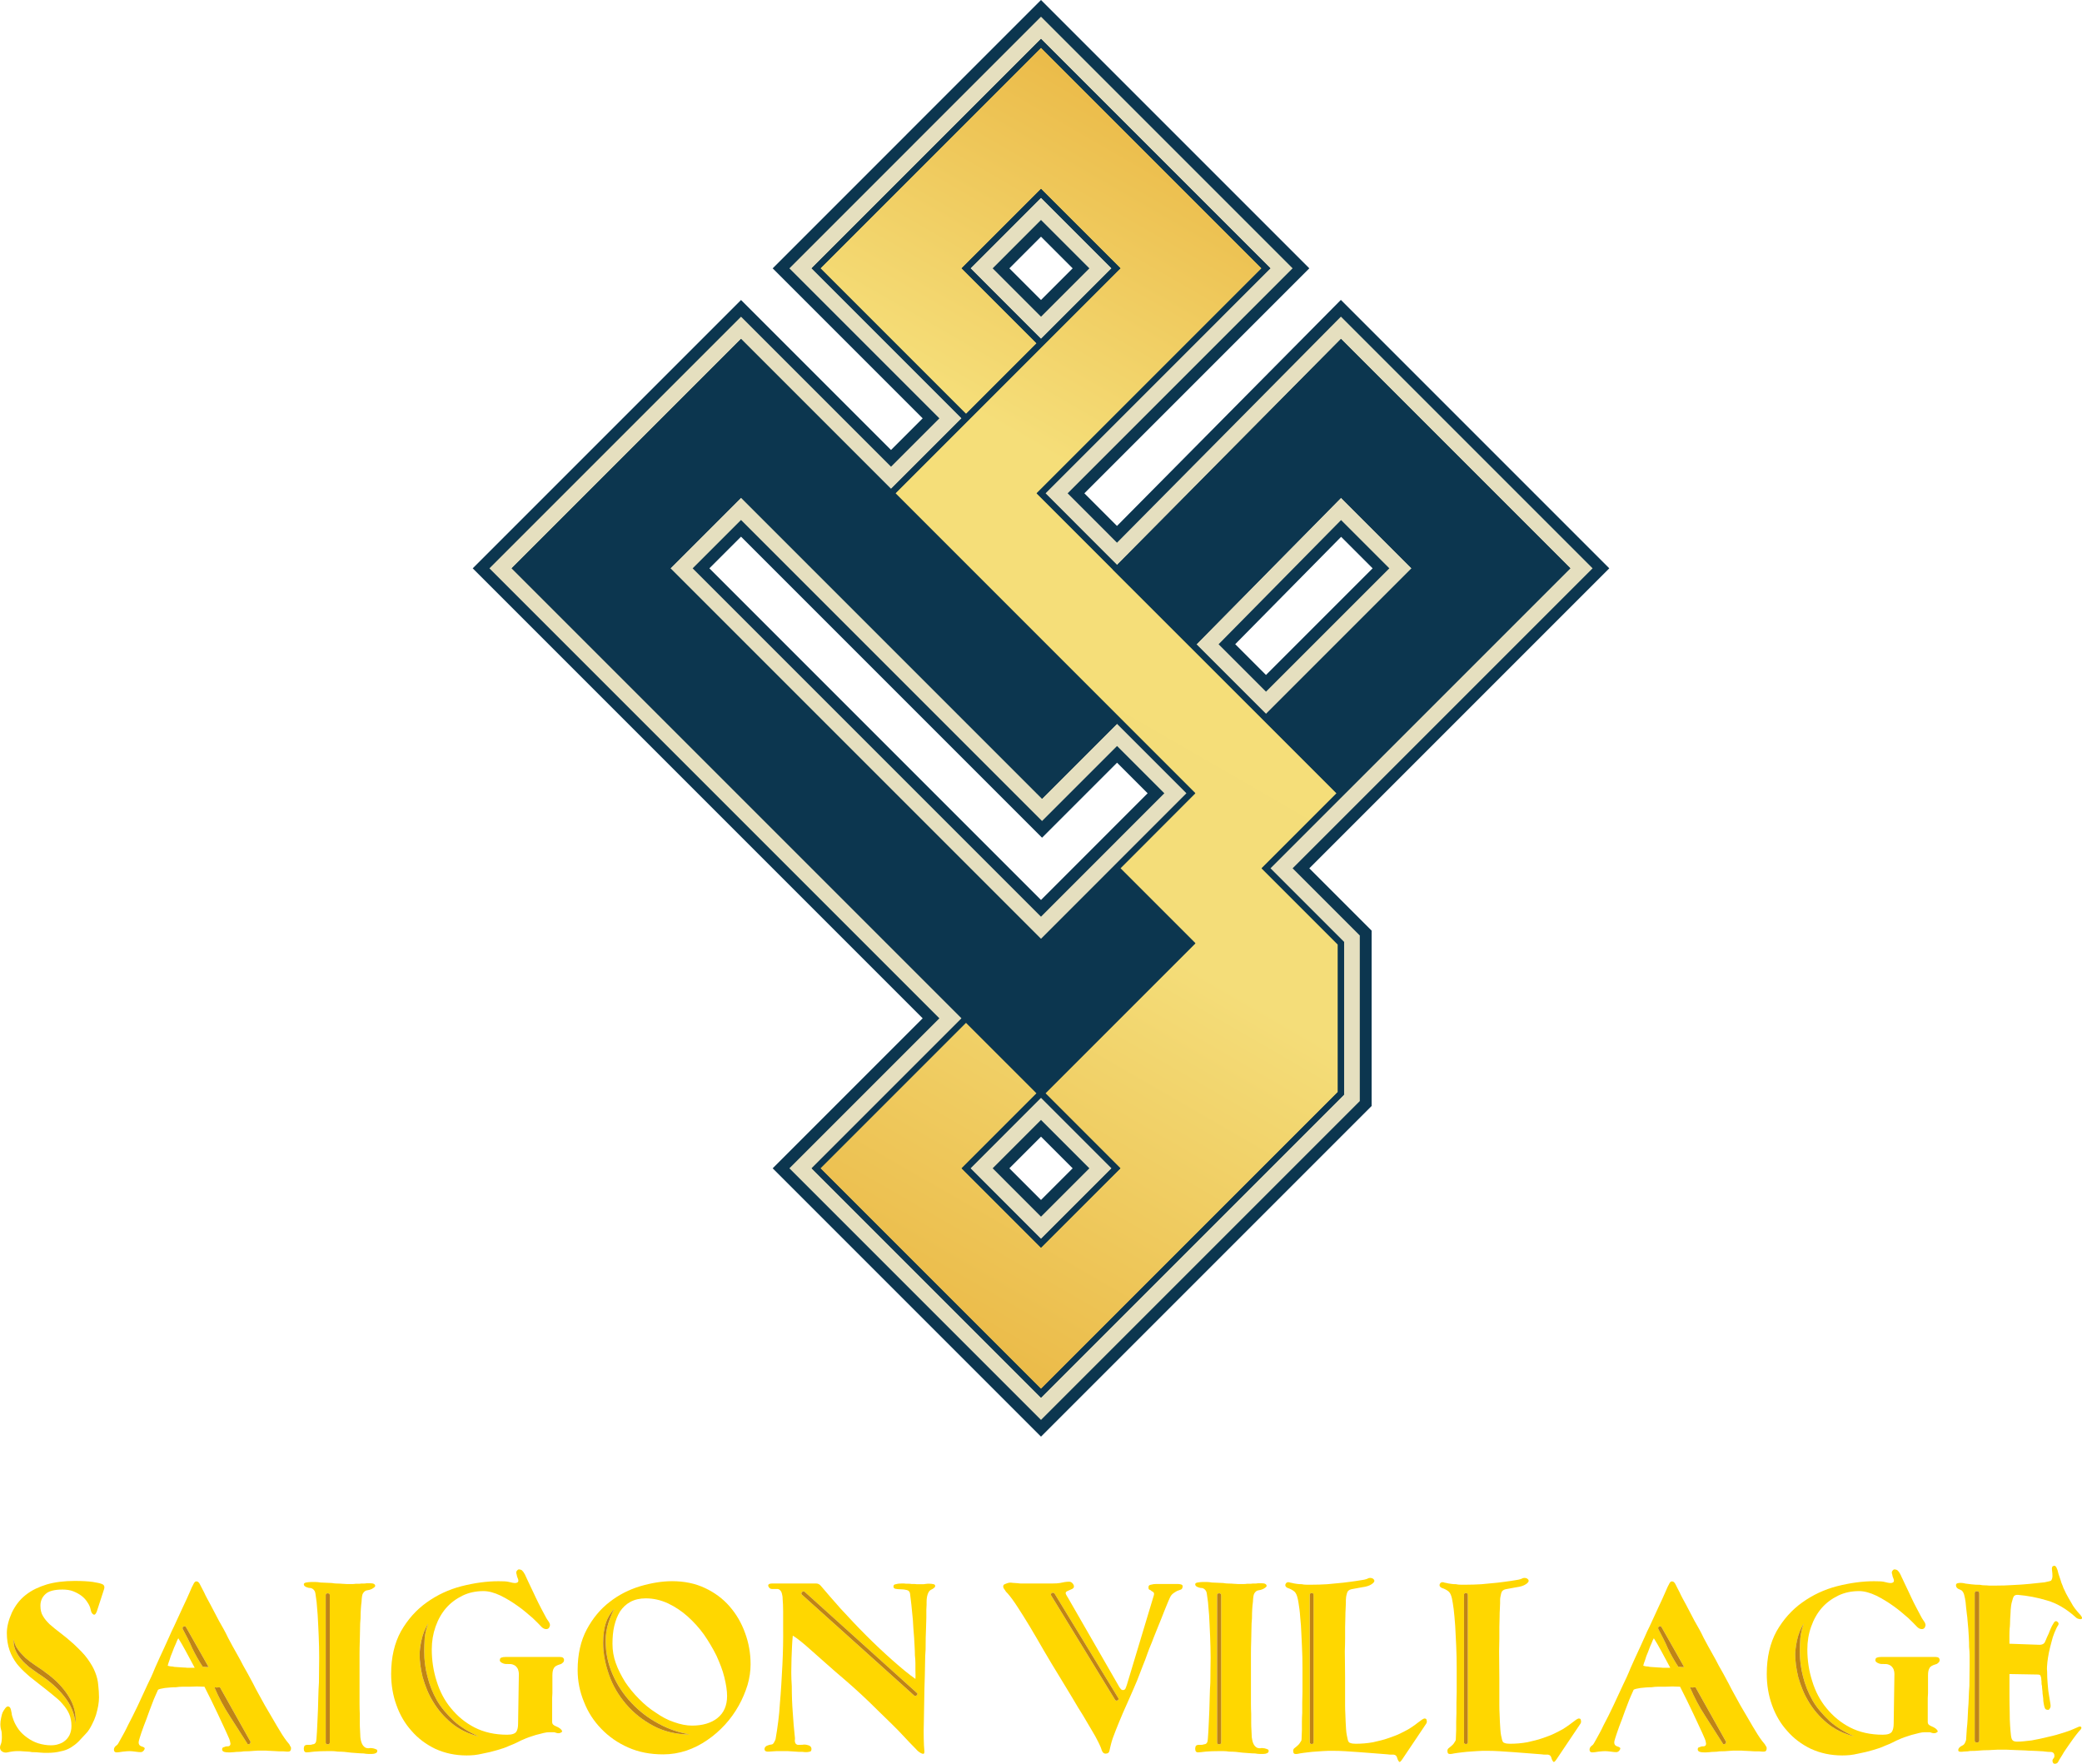 <?xml version="1.0" encoding="UTF-8"?>
<svg id="Layer_1" data-name="Layer 1" xmlns="http://www.w3.org/2000/svg" xmlns:xlink="http://www.w3.org/1999/xlink" viewBox="0 0 916.32 776.18">
  <defs>
    <style>
      .cls-1 {
        fill: url(#linear-gradient);
      }

      .cls-1, .cls-2, .cls-3, .cls-4, .cls-5 {
        stroke-width: 0px;
      }

      .cls-2 {
        fill: gold;
      }

      .cls-3 {
        fill: #bf8416;
      }

      .cls-4 {
        fill: #e5dfbf;
      }

      .cls-5 {
        fill: #0c364f;
      }
    </style>
    <linearGradient id="linear-gradient" x1="335.68" y1="540.54" x2="591.27" y2="97.84" gradientTransform="translate(0 0)" gradientUnits="userSpaceOnUse">
      <stop offset="0" stop-color="#ebbb49"/>
      <stop offset=".38" stop-color="#f4dd79"/>
      <stop offset=".7" stop-color="#f5de79"/>
      <stop offset="1" stop-color="#ebbb49"/>
    </linearGradient>
  </defs>
  <g>
    <path class="cls-5" d="m340.07,514.15l66.01-66.01-198.03-198.03,118.09-118.09,66.01,66.01,13.93-13.93-66.01-66.01L458.16,0l118.09,118.08-99,99.02,14.35,14.36,98.54-99.48,118.13,118.13-132.02,132.02,27.42,27.42v77.18l-145.51,145.51-118.09-118.09Zm118.09,13.93l13.93-13.93-13.93-13.93-13.92,13.93,13.92,13.93Zm0-132.02l46.93-46.95-13.46-13.46-33.01,33.01-132.48-132.48-13.93,13.93,145.95,145.95Zm99.02-99.02l46.93-46.93-13.86-13.86-46.61,47.25,13.53,13.53Zm-99.02-165.02l13.93-13.93-13.93-13.93-13.92,13.93,13.92,13.93Z"/>
    <path class="cls-5" d="m347.43,514.15l66.01-66.01-198.03-198.03,110.73-110.73,66.01,66.01,21.29-21.29-66.01-66.01L458.16,7.35l110.73,110.73-99,99.02,21.72,21.73,98.55-99.48,110.76,110.76-132.02,132.02,29.57,29.57v72.87l-140.31,140.31-110.73-110.73Zm110.73,21.29l21.29-21.29-21.29-21.29-21.27,21.29,21.27,21.29Zm0-132.02l54.28-54.31-20.81-20.81-33.01,33.01-132.48-132.48-21.29,21.29,153.31,153.31Zm99.02-99.02l54.29-54.29-21.24-21.24-53.91,54.66,20.86,20.86Zm-99.02-165.02l21.29-21.29-21.29-21.29-21.27,21.29,21.27,21.28Z"/>
    <path class="cls-4" d="m347.43,514.15l66.01-66.01-198.03-198.03,110.73-110.73,66.01,66.01,21.29-21.29-66.01-66.01L458.16,7.35l110.73,110.73-99,99.02,21.72,21.73,98.55-99.48,110.76,110.76-132.02,132.02,29.57,29.57v72.87l-140.31,140.31-110.73-110.73Zm110.73,21.29l21.29-21.29-21.29-21.29-21.27,21.29,21.27,21.29Zm0-132.02l54.28-54.31-20.81-20.81-33.01,33.01-132.48-132.48-21.29,21.29,153.31,153.31Zm99.02-99.02l54.29-54.29-21.24-21.24-53.91,54.66,20.86,20.86Zm-99.02-165.02l21.29-21.29-21.29-21.29-21.27,21.29,21.27,21.28Z"/>
    <path class="cls-5" d="m592.06,349.15l99.05-99.05-100.93-100.93-98.55,99.49-31.54-31.56,99-99.02-100.93-100.93-100.93,100.93,66.01,66.01-31.09,31.09-66.01-66.01-100.93,100.93,198.03,198.03-66.01,66.01,100.93,100.93,133.37-133.37v-67.13s-32.45-32.45-32.45-32.45l31.09-31.09,1.88-1.88Zm-156.06-239.98l22.16-22.18,31.09,31.09-31.09,31.09-31.07-31.09,8.91-8.91Zm22.16,436.07l-31.07-31.09,31.07-31.09,31.09,31.09-31.09,31.09Zm0-132.02l-163.11-163.11,31.09-31.09,132.48,132.48,33.01-33.01,30.61,30.61-64.08,64.12Zm99.02-99.02l-30.63-30.63,63.65-64.53,31.07,31.07-64.09,64.09Z"/>
    <g>
      <polygon class="cls-5" points="491.16 384.04 458.16 417.04 428.64 387.53 428.64 387.53 291.22 250.11 326.14 215.19 458.63 347.68 489.72 316.59 326.14 153 229.04 250.11 394.08 415.15 394.08 415.15 458.16 479.23 522.25 415.13 491.16 384.04"/>
      <polygon class="cls-5" points="687.28 250.11 590.23 347.17 559.08 316.13 625.09 250.11 590.18 215.19 524.58 281.7 493.49 250.61 590.19 153 687.28 250.11"/>
    </g>
    <polygon class="cls-1" points="588.82 415.69 588.82 480.58 458.16 611.25 361.05 514.15 425.15 450.05 456.24 481.14 423.24 514.15 458.16 549.06 493.09 514.15 460.09 481.14 526.1 415.13 493.09 382.13 526.06 349.1 394.08 217.1 493.09 118.08 458.16 83.17 423.24 118.08 456.24 151.09 425.15 182.18 361.05 118.08 458.16 20.98 555.26 118.08 456.24 217.1 588.26 349.12 555.26 382.13 588.82 415.69"/>
    <path class="cls-5" d="m592.06,349.15l99.05-99.05-100.93-100.93-98.55,99.49-31.54-31.56,99-99.02-100.93-100.93-100.93,100.93,66.01,66.01-31.09,31.09-66.01-66.01-100.93,100.93,198.03,198.03-66.01,66.01,100.93,100.93,133.37-133.37v-67.13s-32.45-32.45-32.45-32.45l31.09-31.09,1.88-1.88Zm-1.86-196.15l97.08,97.1-97.05,97.07-31.13-31.05,66-66.01-34.92-34.92-65.54,66.46-31.09-31.09,96.65-97.55Zm-33.02,161.19l-30.63-30.63,63.65-64.53,31.07,31.07-64.09,64.09Zm-163.84,100.22h0s-164.31-164.31-164.31-164.31l97.1-97.1,163.57,163.57-31.08,31.1-63.79-63.79-68.7-68.7-34.92,34.92,132.02,132.02h0s34.92,34.92,34.92,34.92l33-33,31.09,31.09-64.1,64.1-64.82-64.82Zm128.9-65.31l-64.08,64.12-163.11-163.11,31.09-31.09,132.48,132.48,33.01-33.01,30.61,30.61Zm-32.99,165.04l-31.09,31.09-31.07-31.09,31.07-31.09,31.09,31.09Zm66.01-132.02l33.56,33.56v64.89s-130.67,130.67-130.67,130.67l-97.1-97.1,64.1-64.1,31.09,31.09-33.01,33,34.92,34.92,34.94-34.92-33-33.01,66.01-66.01-33.01-33.01,32.97-33.02-131.98-132,99.02-99.02-8.91-8.91-26.02-26-34.92,34.92,33.01,33.01-31.09,31.09-64.1-64.1,97.1-97.1,97.1,97.1-99.02,99.02,33.47,33.47-.04.05,65.56,65.5h0s33.01,33.01,33.01,33.01l-32.99,32.99Zm-97.1-232.95l-31.07-31.09,8.91-8.91,22.16-22.18,31.09,31.09-31.09,31.09Z"/>
  </g>
  <g>
    <g>
      <path class="cls-2" d="m27.47,699.53c1.85,0,3.44.25,4.77.77,1.48.59,2.74,1.3,3.78,2.11,1.04.81,1.89,1.78,2.56,2.88.67.97,1.12,2.02,1.33,3.11.14.67.29,1.12.45,1.33.29.45.54.7.77.77.22.16.49.13.77-.11.14-.07.38-.43.67-1.1l3.22-9.9c.38-1.17.04-1.96-1.01-2.32-.74-.31-2.07-.59-4-.9-1.03-.14-2.2-.25-3.49-.32-1.3-.07-2.75-.11-4.39-.11-4.66,0-8.77.52-12.33,1.55-1.69.52-3.33,1.15-4.88,1.89-1.57.76-3.04,1.67-4.45,2.79-2.45,1.93-4.45,4.48-6,7.67-1.49,3.35-2.23,6.36-2.23,9.02,0,2.81.41,5.38,1.22,7.67.74,2.09,1.82,4.05,3.22,5.91,1.26,1.55,2.77,3.11,4.56,4.66.81.76,1.67,1.46,2.56,2.12.88.67,1.78,1.37,2.66,2.11,1.04.83,2.05,1.62,3.06,2.39.99.79,1.94,1.55,2.83,2.29.81.67,1.62,1.33,2.39,2,.77.67,1.46,1.37,2.05,2.12,1.26,1.4,2.21,2.84,2.88,4.34.67,1.55,1.01,3.33,1.01,5.33,0,1.49-.31,2.83-.88,4.02-.59,1.12-1.3,1.96-2.12,2.56-.67.59-1.62,1.08-2.88,1.44-.88.31-1.96.45-3.22.45-1.78,0-3.64-.29-5.56-.88-1.62-.52-3.22-1.33-4.77-2.45-1.48-1.04-2.7-2.18-3.67-3.44-1.03-1.4-1.8-2.79-2.32-4.12-.59-1.55-.9-2.63-.9-3.22-.14-.74-.25-1.26-.32-1.55-.22-.95-.67-1.44-1.33-1.44-.38,0-.77.29-1.22.88-.22.31-.43.59-.61.88-.18.31-.36.59-.5.9-.22.45-.43,1.26-.67,2.45-.22,1.03-.32,1.93-.32,2.66,0,1.03.14,2,.43,2.88.31,1.04.41,4.63-.22,6-1.32,2.88,1.33,4.02,2.9,3.57,1.69-.38,3.13-.56,4.32-.56h1.22c.45,0,.97.04,1.55.11.59.07,1.19.11,1.78.11s1.22.07,1.89.23c.59,0,1.22.02,1.89.05s1.3.09,1.89.16c.59.07,1.15.11,1.66.11h1.35c2.21,0,4.18-.22,5.89-.67,1.62-.29,3.1-.85,4.43-1.66.59-.38,1.19-.79,1.78-1.22.59-.45,1.15-.94,1.67-1.46.5-.5,1.01-1.04,1.49-1.6.49-.56,1.03-1.13,1.62-1.73.58-.59,1.1-1.22,1.55-1.94.45-.7.85-1.42,1.22-2.16.74-1.4,1.33-2.81,1.78-4.21.43-1.49.77-2.86.99-4.12.22-1.33.34-2.56.34-3.65,0-1.71-.13-3.53-.34-5.46-.14-1.85-.59-3.69-1.33-5.55-.38-.97-.83-1.93-1.39-2.9-.56-.95-1.21-1.96-1.94-2.99-.74-1.04-1.64-2.11-2.66-3.17-1.04-1.08-2.2-2.21-3.46-3.4-2.14-1.91-4.11-3.55-5.89-4.88-.88-.67-1.71-1.31-2.48-1.94-.79-.63-1.51-1.24-2.18-1.84-1.26-1.19-2.25-2.39-2.99-3.65-.76-1.19-1.12-2.72-1.12-4.56,0-2.09.74-3.78,2.21-5.11,1.4-1.33,3.89-2,7.45-2Zm-7.8,36.21c2.39,1.69,4.45,3.44,6.16,5.2,1.71,1.78,3.17,3.62,4.36,5.55,2.39,3.76,3.4,7.78,3.02,12.08-.34-4.39-2.07-8.48-5.17-12.26-2.94-3.66-6.75-6.97-11.43-9.94-1.12-.79-2.34-1.67-3.69-2.65-.59-.54-1.21-1.06-1.82-1.6-.59-.52-1.17-1.13-1.71-1.8-.54-.61-1.03-1.26-1.46-1.94-.43-.68-.83-1.4-1.15-2.16-.68-1.6-.92-3.22-.74-4.86.25,1.76.85,3.26,1.78,4.47.47.68.99,1.33,1.57,1.93.58.61,1.15,1.21,1.76,1.82,1.13.99,2.56,2.07,4.27,3.24.76.52,1.48,1.01,2.18,1.46.7.47,1.4.95,2.07,1.48Z"/>
      <path class="cls-2" d="m127.58,768.07c-.16-.29-.36-.59-.61-.88-.27-.31-.54-.63-.83-1.01-1.19-1.55-2.61-3.75-4.23-6.55-.81-1.4-1.67-2.86-2.56-4.39-.88-1.51-1.82-3.08-2.77-4.72-.9-1.62-1.78-3.24-2.66-4.83-.9-1.6-1.75-3.2-2.56-4.84-.83-1.55-1.6-2.99-2.34-4.34-.74-1.33-1.4-2.5-2-3.55-.36-.74-.79-1.55-1.28-2.45-.49-.88-1.01-1.84-1.6-2.88-.59-1.04-1.21-2.12-1.84-3.28-.63-1.15-1.28-2.36-1.94-3.62-.59-1.26-1.22-2.5-1.89-3.71-.67-1.22-1.37-2.47-2.11-3.73-1.33-2.52-2.56-4.86-3.67-7-.59-1.04-1.13-2.02-1.6-2.95-.49-.92-.92-1.78-1.28-2.59-.38-.76-.68-1.37-.95-1.84-.25-.49-.47-.88-.61-1.17-.52-1.19-1.06-1.78-1.66-1.78-.59-.14-1.12.34-1.57,1.44-.14.23-.34.61-.61,1.17-.25.56-.58,1.28-.94,2.18-.38.88-.81,1.87-1.33,2.99-.52,1.12-1.08,2.3-1.67,3.56-.59,1.26-1.21,2.59-1.84,4-.63,1.4-1.31,2.88-2.05,4.45-.74,1.48-1.44,2.99-2.11,4.56-.67,1.55-1.37,3.1-2.11,4.66-.74,1.55-1.44,3.06-2.11,4.56-.67,1.48-1.33,2.95-2,4.45-.59,1.48-1.17,2.83-1.73,4.05-.56,1.22-1.1,2.34-1.62,3.38l-4.32,9.33c-.74,1.57-1.48,3.04-2.18,4.45-.7,1.4-1.39,2.74-2.05,4-.59,1.26-1.17,2.39-1.71,3.4-.56.99-1.06,1.91-1.51,2.72-.88,1.69-1.44,2.59-1.66,2.66-.9.59-1.33,1.26-1.33,2,0,.81.4,1.22,1.22,1.22.5,0,1.44-.11,2.77-.34.67-.07,1.24-.13,1.71-.16.49-.04.88-.05,1.17-.05.31,0,.63.02,1.01.05.36.04.85.09,1.44.16.59.07,1.08.13,1.44.18.38.04.7.05,1.01.05.52,0,.95-.23,1.33-.67.29-.38.45-.7.45-1.01,0-.29-.49-.59-1.46-.88-1.03-.38-1.4-1.19-1.1-2.45.07-.29.2-.74.38-1.33.18-.59.43-1.33.72-2.23.31-.88.63-1.82,1.01-2.83.36-.99.77-2.05,1.22-3.17.36-1.1.77-2.23,1.22-3.38.43-1.15.88-2.3,1.33-3.49.43-1.19.88-2.29,1.33-3.28.43-1.01.85-1.91,1.22-2.74.43-.29,1.44-.54,2.99-.77.74-.07,1.49-.14,2.29-.22.77-.07,1.64-.11,2.61-.11.95-.14,1.93-.23,2.88-.23h3.11c2.14-.14,4.34-.14,6.55,0,1.04,2,2.03,4.02,3.01,6.01.95,2,1.93,4,2.88,6,.88,1.93,1.76,3.8,2.61,5.6.85,1.82,1.66,3.58,2.39,5.29.29.74.43,1.26.43,1.55.16.45.16.85,0,1.22-.22.36-.54.56-.99.56-.52,0-.88.04-1.12.11-.14.07-.31.14-.5.22-.18.07-.34.11-.49.11-.31.23-.45.52-.45.9,0,.52.29.88.88,1.1.31.09.59.14.9.18.29.04.63.05.99.05h.9c.43,0,.99-.04,1.66-.11.59-.09,1.22-.13,1.89-.13.74,0,1.51-.07,2.34-.22.81,0,1.57-.02,2.27-.05s1.42-.09,2.16-.16c.67-.07,1.22-.11,1.67-.11h3.67c.59.07,1.22.11,1.89.11s1.37.04,2.11.11c.67.07,1.3.11,1.89.11h1.89c.59.07,1.03.11,1.33.11h.67c.81,0,1.22-.47,1.22-1.44.07-.29-.13-.74-.56-1.33Zm-45.12-34.1c-.59-.07-1.17-.13-1.76-.13-.52,0-1.08-.04-1.67-.11-.59-.07-1.15-.11-1.66-.11-.45,0-.94-.07-1.46-.22-.43,0-.83-.04-1.15-.11-.34-.09-.67-.16-.95-.23.14-.67.41-1.48.77-2.45.31-1.1.74-2.32,1.33-3.65.23-.59.45-1.19.67-1.78.23-.59.49-1.19.79-1.78.43-1.17.81-2,1.1-2.43.45.74.95,1.57,1.51,2.48.54.94,1.12,1.94,1.71,3.06.59,1.12,1.22,2.29,1.89,3.51.67,1.21,1.37,2.52,2.11,3.94h-3.22Zm8.34-.34c-.29-.07-.81-.11-1.55-.11-1.71-2.59-3.26-5.33-4.66-8.23-.59-1.4-1.24-2.79-1.94-4.16-.7-1.37-1.44-2.75-2.18-4.18-.22-.5-.11-.88.34-1.1.43-.31.81-.2,1.12.32l9.88,17.45h-1.01Zm19.45,33.22c-.14.31-.25.49-.32.56-.59.38-1.01.27-1.22-.34l-7.67-11.99c-2.52-3.85-4.74-8.03-6.66-12.55.22.07.63.11,1.22.11.29-.07.7-.11,1.21-.11l13.34,23.77c.14.16.18.34.11.56Z"/>
      <path class="cls-2" d="m165.57,769.86c-.14-.07-.32-.14-.56-.23-.22-.07-.49-.14-.77-.22-.29-.07-.59-.11-.88-.11h-.67c-.38.14-.94.11-1.67-.11-1.26-.59-2.03-1.96-2.34-4.12-.07-.29-.11-.74-.11-1.33s-.04-1.37-.11-2.32c-.07-.97-.11-2.03-.11-3.22v-4c-.07-1.4-.11-2.9-.11-4.45v-21.89c0-1.93.04-3.82.11-5.67.07-1.84.11-3.58.11-5.22s.07-3.29.22-4.77c0-1.48.05-2.81.13-4,.07-1.19.18-2.3.32-3.33.07-1.85.27-3.04.56-3.56.52-.88,1.15-1.37,1.89-1.44.67-.07,1.33-.25,2-.56,1.04-.59,1.55-1.03,1.55-1.33,0-.81-.74-1.22-2.21-1.22h-1.55c-.38.07-.76.13-1.12.13h-1.22c-.38.07-.77.11-1.22.11h-1.33c-.45.07-.88.11-1.33.11h-2.56c-.52,0-1.15-.04-1.89-.11-.74-.07-1.51-.11-2.32-.11-.76,0-1.53-.09-2.34-.23-.81,0-1.66-.04-2.5-.11-.85-.07-1.67-.11-2.5-.11-.81-.14-1.55-.23-2.21-.23h-1.89c-.38,0-.74.02-1.12.07-.36.04-.74.09-1.1.16-.67.14-1.01.4-1.01.77,0,.59.45,1.03,1.33,1.33.14.07.4.14.72.22.34.07.68.11,1.06.11.74.22,1.3.67,1.66,1.33.23.29.45,1.44.67,3.44.16.95.27,2.02.34,3.2.07,1.19.18,2.47.32,3.87.07,1.4.16,2.86.23,4.38.07,1.51.14,3.13.22,4.83.07,1.69.13,3.35.16,4.93s.05,3.15.05,4.7-.02,3.24-.05,5.04c-.04,1.82-.05,3.75-.05,5.82-.14,2.07-.23,4.11-.27,6.1-.04,1.98-.09,3.94-.16,5.85-.09,1.93-.16,3.69-.23,5.28-.07,1.58-.14,3.08-.22,4.48-.07,1.4-.14,2.47-.22,3.2-.09.74-.16,1.19-.23,1.33-.29.67-.77.99-1.44.99-.38.16-.74.23-1.12.23h-1.1c-.76,0-1.22.2-1.46.59-.14.47-.22.83-.22,1.06,0,1.12.41,1.67,1.22,1.67.52,0,1.66-.11,3.44-.34.81-.07,1.73-.13,2.72-.16,1.01-.04,2.02-.05,3.06-.05h2c.74,0,1.6.07,2.56.22.97,0,1.91.04,2.83.11.94.09,1.91.2,2.95.34,1.04.07,2.02.14,2.95.22.92.07,1.78.13,2.61.13.81.14,1.51.22,2.11.22h1.55c.67,0,1.22-.11,1.67-.34.43-.22.67-.52.67-.88,0-.52-.16-.77-.45-.77Zm-20.44-3.01c0,.52-.31.77-.9.77s-.88-.25-.88-.77v-64.89c0-.5.29-.77.88-.77s.9.27.9.77v64.89Z"/>
      <path class="cls-2" d="m243.01,747.19c.07-.74.11-1.44.11-2.11v-7.78c0-1.49.23-2.56.67-3.22.31-.67,1.22-1.22,2.79-1.67.36-.07.77-.32,1.21-.77.31-.29.45-.67.45-1.12,0-.36-.14-.7-.45-.99-.36-.23-.85-.34-1.44-.34h-23.66c-1.78,0-2.66.38-2.66,1.12-.23.74.29,1.33,1.55,1.78.67.22,1.48.29,2.45.22.95-.07,1.89.18,2.77.77.59.52,1.01,1.08,1.22,1.67.22.67.34,1.3.34,1.89l-.34,21.88c0,1.57-.25,2.75-.77,3.57-.59.88-1.93,1.33-4,1.33-5.49,0-10.3-1.08-14.44-3.22-4.02-2.07-7.45-4.9-10.33-8.44-2.83-3.4-4.93-7.4-6.34-12.01-1.4-4.43-2.11-9.06-2.11-13.88,0-3.55.56-6.88,1.66-9.99,1.12-3.19,2.66-5.92,4.66-8.23,1.93-2.21,4.34-4.03,7.22-5.44,2.75-1.33,5.82-2,9.24-2,2.21,0,4.74.67,7.54,2,2.66,1.33,5.22,2.88,7.67,4.66,1.26.88,2.41,1.78,3.44,2.66,1.04.88,2.03,1.75,3.01,2.56,1.78,1.71,2.95,2.88,3.55,3.55.59.67,1.19,1.08,1.78,1.22.67.16,1.19.07,1.57-.22.29-.22.5-.63.67-1.22.07-.52-.13-1.12-.56-1.78-.16-.22-.36-.5-.61-.88-.27-.38-.54-.85-.83-1.44-.31-.59-.61-1.19-.95-1.78-.32-.59-.68-1.26-1.06-2-.36-.74-.74-1.46-1.1-2.16-.38-.7-.74-1.48-1.12-2.29-.38-.81-.72-1.57-1.06-2.27-.32-.72-.68-1.44-1.04-2.18-.38-.74-.68-1.4-.95-2-.25-.59-.54-1.19-.83-1.78-.29-.58-.52-1.06-.67-1.44-.14-.36-.29-.67-.45-.88-.29-.59-.7-1.12-1.22-1.57-.43-.22-.88-.32-1.33-.32-.36.14-.67.41-.88.77-.22.38-.22.86,0,1.44.07.59.25,1.22.56,1.89.22.52.25.97.11,1.33-.38.59-1.22.74-2.56.45-.29-.07-.61-.14-.94-.22-.34-.07-.68-.16-1.06-.23-.38-.07-.88-.13-1.55-.16-.67-.04-1.53-.05-2.56-.05-5.11,0-10.55.74-16.33,2.21-5.49,1.42-10.57,3.78-15.23,7.11-4.59,3.26-8.37,7.49-11.33,12.68-2.9,5.26-4.34,11.52-4.34,18.78,0,4.88.77,9.47,2.34,13.77,1.55,4.38,3.78,8.14,6.66,11.33,2.81,3.26,6.3,5.89,10.44,7.89,4.23,1.93,8.82,2.9,13.77,2.9,1.12,0,2.25-.05,3.38-.16,1.15-.13,2.32-.32,3.51-.61,1.19-.23,2.3-.47,3.38-.72,1.08-.27,2.12-.54,3.17-.85,1.03-.29,1.98-.59,2.83-.88.86-.29,1.69-.63,2.5-1.01.74-.29,1.37-.54,1.89-.77.52-.22.92-.4,1.22-.56,1.4-.74,2.84-1.4,4.34-2,.74-.29,1.46-.56,2.16-.77.7-.22,1.39-.45,2.05-.67.59-.14,1.19-.29,1.78-.45.59-.14,1.15-.29,1.66-.43.97-.23,1.78-.34,2.45-.34h2.23c.14.07.32.13.54.16.23.05.41.11.56.18.81.22,1.51.11,2.11-.34.52-.29.31-.85-.67-1.66-.5-.38-1.06-.67-1.66-.9-.59-.22-1.08-.52-1.44-.88-.23-.31-.34-.63-.34-1.01v-10.66Zm-44.44,11c-3.26-2.74-5.92-5.85-7.99-9.34-1.04-1.69-1.94-3.46-2.68-5.28-.74-1.8-1.37-3.64-1.89-5.49-.88-3.64-1.33-6.97-1.33-9.99,0-1.57.27-3.6.79-6.12.59-2.74,1.58-5.26,2.99-7.56-.81,2.16-1.33,4.34-1.55,6.57-.07,1.17-.13,2.23-.16,3.15-.05.94-.05,1.76-.05,2.5,0,3.93.47,7.67,1.44,11.24.88,3.62,2.29,7.15,4.21,10.55.97,1.62,2.07,3.19,3.33,4.66,1.26,1.48,2.63,2.93,4.12,4.34,2.88,2.59,6.52,4.84,10.88,6.77-4.74-1.19-8.77-3.19-12.1-6Z"/>
      <path class="cls-2" d="m327.91,718.63c-1.57-4.38-3.82-8.26-6.79-11.67-2.95-3.4-6.59-6.1-10.87-8.1-4.23-2-9.04-3.01-14.46-3.01-4.29,0-8.97.74-13.99,2.21-4.97,1.49-9.45,3.78-13.45,6.9-4.07,3.11-7.44,7.15-10.1,12.12-2.68,5.02-4.02,11-4.02,17.88,0,4.9.94,9.56,2.79,14.01,1.76,4.52,4.32,8.48,7.65,11.88,1.64,1.71,3.44,3.24,5.4,4.61,1.96,1.37,4.12,2.57,6.5,3.62,4.52,2,9.61,2.99,15.32,2.99,3.49,0,6.9-.56,10.23-1.66,3.26-1.12,6.34-2.66,9.22-4.68,2.83-1.91,5.4-4.18,7.78-6.77,2.3-2.52,4.3-5.29,6-8.34.83-1.48,1.55-2.95,2.18-4.45.63-1.48,1.21-3.02,1.71-4.66.9-3.11,1.33-6.14,1.33-9.11,0-4.81-.81-9.4-2.43-13.77Zm-40.33,40.89c-4.75-2.52-8.79-5.74-12.12-9.67-1.64-1.93-3.08-3.96-4.34-6.1-1.26-2.16-2.29-4.41-3.1-6.79-1.71-4.88-2.56-9.51-2.56-13.88,0-3.47.4-6.45,1.21-8.89.76-2.29,2.05-4.41,3.89-6.34-.88,1.33-1.76,3.35-2.66,6.01-.88,2.66-1.33,5.4-1.33,8.21,0,5.33,1.04,10.3,3.11,14.89,2,4.59,4.74,8.75,8.23,12.44,3.48,3.71,7.44,6.75,11.88,9.11,4.3,2.38,8.93,3.96,13.88,4.79-6,0-11.36-1.26-16.1-3.78Zm28.21-3.44c-2.81,2.21-6.55,3.33-11.22,3.33-2.45,0-5.11-.52-8.01-1.57-1.33-.43-2.66-1.01-4-1.71-1.33-.7-2.63-1.51-3.89-2.39-2.59-1.62-5.08-3.67-7.44-6.1-2.3-2.3-4.34-4.79-6.12-7.45-.81-1.33-1.57-2.68-2.27-4.05-.7-1.37-1.31-2.79-1.84-4.29-.95-2.66-1.44-5.47-1.44-8.44s.25-5.47.77-7.78c.31-1.26.65-2.39,1.06-3.44.4-1.04.9-2.03,1.49-3.01.59-.88,1.26-1.67,2-2.38.74-.7,1.6-1.31,2.56-1.84,1.93-1.04,4.18-1.55,6.79-1.55,3.33,0,6.59.74,9.78,2.21,3.1,1.48,5.96,3.37,8.55,5.67,2.74,2.45,5.15,5.11,7.22,7.99,1.03,1.48,2.02,3.01,2.93,4.56.94,1.55,1.8,3.15,2.61,4.77.74,1.64,1.4,3.22,2,4.79.59,1.55,1.08,3.1,1.46,4.66.81,3.26,1.22,6.03,1.22,8.34,0,4.21-1.42,7.44-4.23,9.67Z"/>
      <path class="cls-2" d="m410.89,697.19c-.59-.14-1.15-.22-1.66-.22h-1.01c-.29,0-.63.04-.99.11-.31.07-.63.11-1.01.11h-2.77c-.38-.07-.77-.11-1.22-.11h-1.12c-.36-.07-.77-.11-1.22-.11h-1.1c-.38-.07-.72-.11-1.01-.11h-.67c-1.12,0-2.03.09-2.77.31-.74.05-1.12.4-1.12,1.01,0,.56.29.9.88,1.03.76.14,1.46.2,2.12.2,1.1,0,2.07.13,2.88.34.9.22,1.37.81,1.44,1.78.07.5.16,1.13.23,1.89.07.74.18,1.62.32,2.66.23,2.14.45,4.41.67,6.77.07,1.26.14,2.54.23,3.84.07,1.3.18,2.65.32,4.05.07,1.4.14,2.74.22,4,.07,1.26.13,2.52.13,3.78.14,1.26.22,2.41.22,3.46v2.99c.07,1.85.07,3.15,0,3.89-1.48-1.03-3.06-2.23-4.72-3.6-1.67-1.39-3.48-2.92-5.4-4.63-3.76-3.33-7.62-6.95-11.54-10.88-2-2-3.94-4-5.83-6-1.89-2.02-3.73-3.98-5.51-5.91-1.69-1.93-3.28-3.71-4.72-5.38-1.44-1.66-2.72-3.15-3.84-4.48-.59-.76-1.33-1.12-2.21-1.12h-19.12c-1.26,0-1.89.29-1.89.88,0,.38.2.74.56,1.12.31.29.7.43,1.22.43h1.78c.67-.07,1.19.07,1.55.45.45.38.74.88.9,1.55.07.31.14.63.22,1.01.07.36.11.81.11,1.33.14,1.62.22,3.47.22,5.55v7c.07,5.19-.04,10.68-.32,16.44-.14,3.11-.32,6.1-.5,8.95-.18,2.86-.38,5.58-.61,8.17-.14,2.59-.38,5.19-.72,7.78-.32,2.59-.72,5.19-1.17,7.78-.07.29-.18.58-.32.83-.16.25-.31.54-.45.83-.29.52-.7.79-1.22.79-.36,0-.99.18-1.89.54-.67.38-.99.86-.99,1.46,0,.36.14.67.43.88.31.14.56.22.79.22h.88c.45,0,.95-.04,1.55-.11.59-.07,1.19-.11,1.78-.11h4.66c.59.07,1.15.11,1.67.11.59,0,1.19.04,1.78.11.58.07,1.1.11,1.55.11h1.55c.52.09.94.13,1.22.13h.67c.38,0,.86-.09,1.46-.23.43-.07.67-.47.67-1.15,0-.99-.72-1.6-2.12-1.84-.22-.07-.63-.11-1.22-.11-.29.07-.77.11-1.44.11h-1.33c-.45-.16-.7-.31-.77-.45-.31-.36-.45-.88-.45-1.55.07-.31.09-.67.05-1.12-.04-.43-.09-.95-.16-1.55-.14-1.26-.27-2.65-.4-4.16-.11-1.51-.23-3.24-.38-5.17-.14-1.91-.27-3.85-.34-5.82-.07-1.96-.11-3.98-.11-6.05-.14-2.07-.22-4.11-.22-6.1s.04-4.11.11-6.1c.07-1.91.14-3.71.22-5.37.07-1.67.2-3.2.34-4.61,1.78,1.03,4.56,3.26,8.34,6.66,1.93,1.69,4.09,3.62,6.5,5.76,2.39,2.14,5.13,4.52,8.16,7.09,4.9,4.21,9.63,8.62,14.22,13.2,2.3,2.23,4.43,4.3,6.39,6.23,1.96,1.91,3.73,3.73,5.28,5.42.95,1.04,1.8,1.93,2.5,2.66.7.74,1.31,1.37,1.84,1.89.5.52.94.97,1.28,1.33.32.38.61.63.83.77.74.59,1.4.94,2,1.01.45.07.63-.38.56-1.33-.14-1.48-.23-3.28-.27-5.38-.05-2.11-.04-4.57.05-7.38.07-2.81.13-5.91.16-9.31.04-3.4.13-7.15.27-11.22.07-1.93.11-3.8.11-5.65s.07-3.82.23-5.65c0-1.85.02-3.62.05-5.28s.09-3.24.16-4.72c.07-1.48.11-2.81.11-4v-3.44c.07-.95.11-1.73.11-2.32v-1.12c0-1.31.16-2.43.45-3.31.31-.97.74-1.64,1.33-2,.31-.14.58-.31.85-.45.25-.14.45-.29.59-.45.38-.22.56-.5.56-.88s-.22-.63-.67-.77Zm-7.44,48.88c-.38.38-.74.41-1.12.11l-49.33-44.33c-.43-.36-.43-.77,0-1.22.38-.36.74-.4,1.12-.11l49.33,44.45c.45.29.45.67,0,1.1Z"/>
      <path class="cls-2" d="m519.9,697.3c-.59-.14-1.12-.22-1.57-.22h-9.43c-.81,0-1.6.11-2.34.32-.74.09-1.1.45-1.1,1.12,0,.59.11.94.32,1.01.07.07.18.13.34.16.14.04.29.13.43.27.14.16.34.29.56.4s.41.23.56.4c.29.29.32.77.11,1.44l-11.78,39.11c-.14.38-.25.68-.32.94-.09.27-.2.54-.34.85-.22.43-.59.67-1.12.67-.43,0-.81-.23-1.1-.67-.31-.31-.63-.83-1.01-1.57l-22.11-38.44c-.14-.22-.29-.47-.45-.72-.14-.25-.29-.54-.43-.83-.23-.52-.07-.94.43-1.22.31-.14.61-.31.95-.45.32-.14.68-.29,1.04-.45.76-.29,1.12-.7,1.12-1.21s-.22-1.01-.67-1.46c-.38-.43-.85-.67-1.44-.67-1.19,0-2.52.2-4,.56-.74.14-1.93.23-3.56.23h-13.56c-.5,0-1.03-.05-1.55-.13-.59-.07-1.12-.11-1.55-.11-.38,0-.76-.04-1.12-.11-.52-.07-1.04-.04-1.55.11-.23.07-.45.14-.67.23-.23.07-.49.18-.79.32-.43.14-.67.49-.67,1.01,0,.43.23.92.67,1.44.31.59.74,1.15,1.33,1.66.59.67,1.24,1.49,1.94,2.45.7.97,1.48,2.07,2.29,3.33.81,1.26,1.66,2.59,2.56,4,.88,1.42,1.85,2.97,2.88,4.68.97,1.62,1.96,3.33,3.01,5.1,1.03,1.78,2.11,3.64,3.22,5.56,1.12,1.93,2.23,3.84,3.39,5.73,1.15,1.89,2.32,3.8,3.49,5.73,1.04,1.76,2.07,3.46,3.06,5.04,1.01,1.6,1.91,3.1,2.72,4.5,1.64,2.83,3.19,5.38,4.66,7.67.68,1.12,1.3,2.18,1.89,3.22.59,1.04,1.19,2.03,1.78,3.01.59.95,1.13,1.89,1.62,2.77.47.88.94,1.78,1.39,2.66.29.59.58,1.19.83,1.78.25.59.47,1.15.61,1.66.36,1.04.92,1.57,1.67,1.57,1.03,0,1.62-.45,1.76-1.33.07-.45.18-.95.34-1.51.14-.56.29-1.12.43-1.71.31-1.26.97-3.19,2.02-5.78.5-1.26,1.03-2.54,1.55-3.84.52-1.3,1.08-2.61,1.66-3.94.59-1.33,1.17-2.63,1.73-3.89s1.1-2.48,1.62-3.67c.5-1.19.95-2.2,1.33-3.04.36-.86.67-1.55.88-2.07.14-.29.31-.68.5-1.15.18-.49.41-1.1.72-1.84.29-.74.59-1.51.88-2.29.31-.77.63-1.64,1.01-2.61.36-.88.74-1.84,1.12-2.83.36-1.01.74-2.02,1.1-3.06.38-1.03.77-2.07,1.22-3.11.45-1.03.85-2.07,1.22-3.1.74-1.78,1.39-3.4,1.94-4.84.56-1.44,1.1-2.75,1.6-3.94.45-1.19.86-2.21,1.22-3.11.38-.88.67-1.62.9-2.21.74-1.85,1.3-3.15,1.66-3.89.38-.81.9-1.44,1.57-1.89.36-.22.68-.43.94-.61.25-.18.5-.31.72-.4.23-.07.45-.14.67-.22.23-.07.41-.14.56-.22.52-.14.81-.38.88-.67.16-.31.23-.59.23-.9,0-.36-.23-.63-.67-.77Zm-28,51.01c-.52.22-.9.14-1.12-.23l-28.11-45.88c-.31-.38-.23-.74.22-1.12.45-.22.85-.14,1.22.22l28,45.9c.29.38.22.74-.22,1.12Z"/>
      <path class="cls-2" d="m557.89,769.86c-.14-.07-.32-.14-.56-.23-.22-.07-.49-.14-.77-.22-.29-.07-.59-.11-.88-.11h-.67c-.38.14-.94.11-1.67-.11-1.26-.59-2.03-1.96-2.32-4.12-.09-.29-.13-.74-.13-1.33s-.04-1.37-.11-2.32c-.07-.97-.11-2.03-.11-3.22v-4c-.07-1.4-.11-2.9-.11-4.45v-21.89c0-1.93.04-3.82.11-5.67.07-1.84.11-3.58.11-5.22s.07-3.29.23-4.77c0-1.48.04-2.81.11-4,.07-1.19.18-2.3.32-3.33.07-1.85.27-3.04.56-3.56.52-.88,1.15-1.37,1.89-1.44.67-.07,1.33-.25,2-.56,1.04-.59,1.57-1.03,1.57-1.33,0-.81-.76-1.22-2.23-1.22h-1.55c-.38.07-.74.13-1.12.13h-1.22c-.38.07-.77.11-1.22.11h-1.33c-.45.07-.88.11-1.33.11h-2.56c-.52,0-1.15-.04-1.89-.11-.74-.07-1.51-.11-2.32-.11-.76,0-1.53-.09-2.34-.23-.81,0-1.66-.04-2.5-.11-.85-.07-1.67-.11-2.5-.11-.81-.14-1.55-.23-2.21-.23h-1.89c-.38,0-.74.02-1.12.07-.36.04-.74.09-1.1.16-.67.14-1.01.4-1.01.77,0,.59.45,1.03,1.33,1.33.14.07.4.14.72.22.34.07.68.11,1.06.11.74.22,1.3.67,1.66,1.33.23.29.45,1.44.67,3.44.16.95.27,2.02.34,3.2.07,1.19.18,2.47.34,3.87.07,1.4.14,2.86.22,4.38.07,1.51.14,3.13.22,4.83.07,1.69.13,3.35.16,4.93.04,1.58.07,3.15.07,4.7s-.04,3.24-.07,5.04c-.04,1.82-.05,3.75-.05,5.82-.14,2.07-.23,4.11-.27,6.1-.04,1.98-.09,3.94-.16,5.85-.07,1.93-.16,3.69-.23,5.28-.07,1.58-.14,3.08-.22,4.48-.07,1.4-.14,2.47-.22,3.2s-.16,1.19-.23,1.33c-.29.67-.77.99-1.44.99-.38.16-.74.23-1.12.23h-1.1c-.74,0-1.22.2-1.46.59-.14.47-.22.83-.22,1.06,0,1.12.41,1.67,1.22,1.67.52,0,1.67-.11,3.44-.34.83-.07,1.73-.13,2.72-.16,1.01-.04,2.03-.05,3.06-.05h2c.74,0,1.6.07,2.56.22.97,0,1.91.04,2.84.11.92.09,1.89.2,2.93.34,1.04.07,2.02.14,2.95.22.92.07,1.78.13,2.61.13.81.14,1.51.22,2.11.22h1.55c.67,0,1.22-.11,1.67-.34.45-.22.67-.52.67-.88,0-.52-.14-.77-.45-.77Zm-20.44-3.01c0,.52-.31.77-.9.77s-.88-.25-.88-.77v-64.89c0-.5.29-.77.88-.77s.9.27.9.77v64.89Z"/>
      <path class="cls-2" d="m627.78,756.62c-.16-.22-.38-.32-.67-.32-.23-.07-.63.07-1.22.45-.52.36-1.04.76-1.57,1.15-.52.41-1.03.81-1.55,1.17-.52.38-1.01.7-1.44,1.01-.45.29-.97.63-1.57.99-.36.23-.85.49-1.44.77-.59.31-1.26.63-2,1.01-.74.38-1.55.72-2.45,1.06-.88.32-1.85.68-2.88,1.04-1.04.38-2.09.68-3.17.95-1.08.25-2.25.54-3.49.83-2.45.45-5.01.67-7.67.67-1.04,0-1.82-.11-2.34-.34-.52-.07-.88-.5-1.12-1.33-.14-.58-.29-1.24-.43-2-.14-.74-.27-1.62-.34-2.66-.14-2.14-.25-4.39-.32-6.77-.07-1.26-.11-2.52-.11-3.78v-11.99c0-1.93-.02-3.89-.05-5.91-.05-2-.07-3.94-.07-5.89.07-1.91.13-3.76.13-5.55v-5.11c.07-1.62.11-3.11.11-4.45s.04-2.52.11-3.55c.07-1.04.11-1.89.11-2.56v-1.33c0-.45.04-.92.11-1.39.07-.49.2-.99.34-1.51.22-1.03.88-1.66,2-1.89.74-.14,1.51-.29,2.32-.43.83-.14,1.64-.31,2.45-.45,1.78-.22,3.15-.67,4.12-1.33,1.03-.67,1.4-1.3,1.1-1.89-.36-.59-.95-.88-1.78-.88-.43,0-.81.11-1.1.32-.14.07-.36.16-.61.23-.27.07-.54.14-.83.22-.31.07-.76.14-1.33.22-.59.07-1.3.2-2.12.34-.81.14-1.71.27-2.72.38-.99.13-2.05.25-3.17.4-2.21.22-4.56.45-7,.67-1.26.07-2.41.13-3.49.16-1.08.04-2.12.05-3.17.05h-2.45c-.74,0-1.44-.07-2.11-.22-.67,0-1.28-.04-1.84-.11-.54-.07-1.04-.14-1.49-.22-.38-.09-.7-.16-.99-.23-.31-.07-.52-.11-.67-.11-.23-.14-.56-.22-1.01-.22-.29,0-.59.14-.88.43-.23.38-.34.63-.34.77,0,.76.56,1.28,1.67,1.57.95.38,1.76.85,2.43,1.44.59.59,1.04,1.57,1.33,2.9.16.59.29,1.28.4,2.05.11.77.23,1.67.4,2.72.14,1.04.25,2.14.32,3.33.07,1.19.18,2.48.34,3.89.07,1.4.14,2.84.22,4.34.07,1.48.14,3.02.22,4.66.07,1.62.14,3.26.18,4.88.04,1.64.05,3.31.05,5.01v10.23c-.07,1.69-.11,3.33-.11,4.88v4.45c-.09,1.4-.13,2.74-.13,4v3.46c-.07,1.03-.11,1.96-.11,2.77,0,.74-.04,1.37-.11,1.89-.59,1.03-1.08,1.71-1.44,2-.14.14-.36.32-.61.56-.27.22-.54.43-.83.67-.67.43-.9,1.06-.67,1.89.07.74.7.99,1.87.77.31-.07.67-.14,1.12-.22.45-.09.97-.16,1.57-.23.58-.07,1.19-.14,1.82-.22.63-.07,1.31-.14,2.07-.23.74-.07,1.48-.13,2.21-.16.74-.04,1.51-.09,2.34-.16.81-.07,1.58-.11,2.32-.11h2.45c1.48,0,3.15.05,5.01.16,1.84.11,3.83.23,6,.4,2.14.14,4.27.31,6.39.49,2.11.2,4.23.36,6.37.5.38.07.79.11,1.22.11h1.33c.83.07,1.33.52,1.57,1.33.22.83.52,1.42.88,1.78.22.38.7,0,1.44-1.12l10.44-15.54c.23-.31.34-.63.34-1.01,0-.22-.07-.56-.22-1.01Zm-49.68,10.12c0,.52-.25.77-.77.77-.59,0-.88-.25-.88-.77v-64.89c0-.52.29-.77.88-.77.52,0,.77.25.77.77v64.89Z"/>
      <path class="cls-2" d="m695.66,756.62c-.14-.22-.38-.32-.67-.32-.22-.07-.63.07-1.22.45-.52.36-1.04.76-1.55,1.15-.52.41-1.04.81-1.57,1.17-.52.38-.99.7-1.44,1.01-.45.29-.95.63-1.55.99-.38.23-.86.49-1.46.77-.59.31-1.26.63-2,1.01-.74.38-1.55.72-2.43,1.06-.9.32-1.85.68-2.9,1.04-1.04.38-2.09.68-3.17.95-1.06.25-2.23.54-3.49.83-2.45.45-5.01.67-7.67.67-1.04,0-1.82-.11-2.32-.34-.52-.07-.9-.5-1.12-1.33-.14-.58-.31-1.24-.45-2-.14-.74-.25-1.62-.32-2.66-.16-2.14-.27-4.39-.34-6.77-.07-1.26-.11-2.52-.11-3.78v-11.99c0-1.93-.02-3.89-.05-5.91-.04-2-.05-3.94-.05-5.89.07-1.91.11-3.76.11-5.55v-5.11c.07-1.62.11-3.11.11-4.45s.04-2.52.11-3.55c.07-1.04.11-1.89.11-2.56v-1.33c0-.45.04-.92.13-1.39.07-.49.18-.99.32-1.51.22-1.03.88-1.66,2-1.89.74-.14,1.51-.29,2.34-.43.81-.14,1.62-.31,2.45-.45,1.76-.22,3.13-.67,4.11-1.33,1.03-.67,1.4-1.3,1.12-1.89-.38-.59-.97-.88-1.78-.88-.45,0-.81.11-1.12.32-.14.07-.34.16-.61.23-.25.07-.54.14-.83.22-.31.07-.74.14-1.33.22-.59.07-1.3.2-2.11.34-.83.14-1.73.27-2.74.38-.99.13-2.05.25-3.15.4-2.23.22-4.56.45-7,.67-1.26.07-2.43.13-3.51.16-1.06.04-2.12.05-3.15.05h-2.45c-.74,0-1.44-.07-2.11-.22-.67,0-1.28-.04-1.84-.11-.56-.07-1.06-.14-1.51-.22-.36-.09-.7-.16-.99-.23-.31-.07-.52-.11-.67-.11-.22-.14-.56-.22-1.01-.22-.29,0-.59.14-.88.43-.22.38-.34.63-.34.77,0,.76.56,1.28,1.67,1.57.95.38,1.78.85,2.45,1.44.59.59,1.03,1.57,1.33,2.9.14.59.27,1.28.38,2.05.13.77.25,1.67.4,2.72.14,1.04.25,2.14.34,3.33.07,1.19.18,2.48.32,3.89.07,1.4.14,2.84.22,4.34.07,1.48.16,3.02.23,4.66.07,1.62.13,3.26.16,4.88.04,1.64.05,3.31.05,5.01v10.23c-.07,1.69-.11,3.33-.11,4.88v4.45c-.07,1.4-.11,2.74-.11,4v3.46c-.07,1.03-.11,1.96-.11,2.77,0,.74-.05,1.37-.13,1.89-.59,1.03-1.06,1.71-1.44,2-.14.14-.34.32-.61.56-.25.22-.54.43-.83.67-.67.43-.88,1.06-.67,1.89.07.74.7.99,1.89.77.29-.07.67-.14,1.12-.22.43-.09.95-.16,1.55-.23.59-.07,1.21-.14,1.84-.22.63-.07,1.31-.14,2.05-.23.74-.07,1.48-.13,2.21-.16.74-.04,1.53-.09,2.34-.16.81-.07,1.58-.11,2.32-.11h2.45c1.48,0,3.15.05,5.01.16,1.85.11,3.85.23,6,.4,2.14.14,4.29.31,6.39.49,2.11.2,4.23.36,6.39.5.36.07.77.11,1.22.11h1.33c.81.07,1.33.52,1.55,1.33.22.83.52,1.42.88,1.78.23.38.72,0,1.46-1.12l10.44-15.54c.22-.31.32-.63.32-1.01,0-.22-.07-.56-.22-1.01Zm-49.66,10.12c0,.52-.27.77-.79.77-.59,0-.88-.25-.88-.77v-64.89c0-.52.29-.77.88-.77.52,0,.79.25.79.77v64.89Z"/>
      <path class="cls-2" d="m776.99,768.07c-.14-.29-.36-.59-.61-.88-.25-.31-.54-.63-.83-1.01-1.19-1.55-2.59-3.75-4.23-6.55-.81-1.4-1.66-2.86-2.56-4.39-.88-1.51-1.8-3.08-2.77-4.72-.88-1.62-1.78-3.24-2.66-4.83-.88-1.6-1.75-3.2-2.56-4.84-.81-1.55-1.58-2.99-2.34-4.34-.74-1.33-1.4-2.5-2-3.55-.36-.74-.79-1.55-1.28-2.45-.47-.88-1.01-1.84-1.6-2.88-.59-1.04-1.21-2.12-1.84-3.28-.63-1.15-1.28-2.36-1.94-3.62-.59-1.26-1.22-2.5-1.89-3.71-.67-1.22-1.37-2.47-2.11-3.73-1.33-2.52-2.56-4.86-3.67-7-.59-1.04-1.12-2.02-1.6-2.95-.49-.92-.92-1.78-1.28-2.59-.38-.76-.68-1.37-.95-1.84-.25-.49-.45-.88-.59-1.17-.52-1.19-1.08-1.78-1.67-1.78-.59-.14-1.12.34-1.55,1.44-.16.23-.36.61-.61,1.17-.27.56-.58,1.28-.95,2.18-.36.88-.81,1.87-1.33,2.99-.52,1.12-1.08,2.3-1.66,3.56-.59,1.26-1.21,2.59-1.84,4-.63,1.4-1.31,2.88-2.05,4.45-.76,1.48-1.46,2.99-2.12,4.56-.67,1.55-1.37,3.1-2.11,4.66-.74,1.55-1.44,3.06-2.11,4.56-.67,1.48-1.33,2.95-2,4.45-.59,1.48-1.17,2.83-1.73,4.05-.56,1.22-1.1,2.34-1.6,3.38l-4.34,9.33c-.74,1.57-1.46,3.04-2.16,4.45-.72,1.4-1.4,2.74-2.07,4-.59,1.26-1.15,2.39-1.71,3.4-.56.99-1.06,1.91-1.49,2.72-.9,1.69-1.46,2.59-1.67,2.66-.88.59-1.33,1.26-1.33,2,0,.81.4,1.22,1.22,1.22.5,0,1.44-.11,2.77-.34.67-.07,1.24-.13,1.73-.16.47-.04.86-.05,1.15-.05.31,0,.63.02,1.01.05.38.04.85.09,1.44.16.59.07,1.08.13,1.44.18.38.04.72.05,1.01.05.52,0,.95-.23,1.33-.67.29-.38.45-.7.45-1.01,0-.29-.49-.59-1.44-.88-1.04-.38-1.42-1.19-1.12-2.45.07-.29.2-.74.38-1.33.2-.59.43-1.33.74-2.23.29-.88.61-1.82.99-2.83.38-.99.77-2.05,1.22-3.17.36-1.1.77-2.23,1.22-3.38s.88-2.3,1.33-3.49c.45-1.19.88-2.29,1.33-3.28.45-1.01.85-1.91,1.22-2.74.45-.29,1.44-.54,2.99-.77.74-.07,1.51-.14,2.29-.22.77-.07,1.64-.11,2.61-.11.95-.14,1.93-.23,2.88-.23h3.11c2.14-.14,4.34-.14,6.55,0,1.04,2,2.03,4.02,3.01,6.01.95,2,1.93,4,2.88,6,.9,1.93,1.76,3.8,2.61,5.6.86,1.82,1.66,3.58,2.39,5.29.29.74.45,1.26.45,1.55.14.45.14.85,0,1.22-.23.36-.56.56-1.01.56-.52,0-.88.04-1.12.11-.14.07-.31.14-.49.22-.2.07-.36.11-.5.11-.31.23-.45.52-.45.9,0,.52.31.88.9,1.1.29.09.58.14.88.18.29.04.63.05.99.05h.9c.45,0,.99-.04,1.66-.11.59-.09,1.22-.13,1.89-.13.74,0,1.53-.07,2.34-.22.81,0,1.57-.02,2.27-.05.7-.04,1.44-.09,2.18-.16.67-.07,1.22-.11,1.66-.11h3.67c.59.07,1.22.11,1.89.11s1.37.04,2.11.11c.67.07,1.3.11,1.89.11h1.89c.59.07,1.03.11,1.33.11h.67c.81,0,1.22-.47,1.22-1.44.07-.29-.11-.74-.56-1.33Zm-45.1-34.1c-.59-.07-1.19-.13-1.78-.13-.52,0-1.08-.04-1.67-.11-.59-.07-1.15-.11-1.66-.11-.45,0-.94-.07-1.44-.22-.45,0-.85-.04-1.17-.11-.34-.09-.65-.16-.95-.23.14-.67.41-1.48.79-2.45.29-1.1.74-2.32,1.33-3.65.22-.59.43-1.19.67-1.78.22-.59.47-1.19.77-1.78.43-1.17.81-2,1.1-2.43.45.74.95,1.57,1.51,2.48.56.94,1.12,1.94,1.71,3.06.59,1.12,1.22,2.29,1.89,3.51.67,1.21,1.37,2.52,2.12,3.94h-3.22Zm8.32-.34c-.29-.07-.81-.11-1.55-.11-1.71-2.59-3.26-5.33-4.66-8.23-.59-1.4-1.24-2.79-1.94-4.16-.7-1.37-1.42-2.75-2.16-4.18-.23-.5-.13-.88.32-1.1.45-.31.81-.2,1.12.32l9.88,17.45h-1.01Zm19.45,33.22c-.14.31-.25.49-.32.56-.59.38-1.01.27-1.22-.34l-7.67-11.99c-2.52-3.85-4.74-8.03-6.66-12.55.22.07.63.11,1.22.11.29-.07.7-.11,1.22-.11l13.32,23.77c.14.16.18.34.11.56Z"/>
      <path class="cls-2" d="m848.44,747.19c.07-.74.11-1.44.11-2.11v-7.78c0-1.49.22-2.56.67-3.22.29-.67,1.22-1.22,2.77-1.67.38-.07.79-.32,1.22-.77.31-.29.45-.67.45-1.12,0-.36-.14-.7-.45-.99-.36-.23-.85-.34-1.44-.34h-23.66c-1.78,0-2.68.38-2.68,1.12-.22.74.31,1.33,1.57,1.78.67.22,1.48.29,2.45.22.95-.07,1.89.18,2.77.77.59.52.99,1.08,1.22,1.67.22.67.32,1.3.32,1.89l-.32,21.88c0,1.57-.27,2.75-.77,3.57-.59.88-1.93,1.33-4.02,1.33-5.47,0-10.28-1.08-14.44-3.22-4-2.07-7.44-4.9-10.33-8.44-2.81-3.4-4.92-7.4-6.32-12.01-1.42-4.43-2.12-9.06-2.12-13.88,0-3.55.56-6.88,1.67-9.99,1.12-3.19,2.66-5.92,4.66-8.23,1.93-2.21,4.34-4.03,7.22-5.44,2.74-1.33,5.82-2,9.22-2,2.23,0,4.75.67,7.56,2,2.66,1.33,5.22,2.88,7.67,4.66,1.26.88,2.39,1.78,3.44,2.66,1.04.88,2.03,1.75,3.01,2.56,1.76,1.71,2.95,2.88,3.55,3.55.59.67,1.19,1.08,1.78,1.22.67.16,1.19.07,1.55-.22.31-.22.52-.63.67-1.22.07-.52-.11-1.12-.56-1.78-.14-.22-.34-.5-.59-.88-.27-.38-.54-.85-.85-1.44-.29-.59-.61-1.19-.94-1.78-.34-.59-.68-1.26-1.06-2-.36-.74-.74-1.46-1.12-2.16-.36-.7-.74-1.48-1.1-2.29-.38-.81-.72-1.57-1.06-2.27-.32-.72-.68-1.44-1.04-2.18-.38-.74-.7-1.4-.95-2-.25-.59-.54-1.19-.83-1.78-.31-.58-.52-1.06-.67-1.44-.16-.36-.31-.67-.45-.88-.29-.59-.7-1.12-1.22-1.57-.45-.22-.88-.32-1.33-.32-.38.14-.67.41-.88.77-.23.38-.23.86,0,1.44.07.59.25,1.22.56,1.89.22.52.25.97.11,1.33-.38.59-1.22.74-2.56.45-.31-.07-.61-.14-.95-.22-.32-.07-.68-.16-1.04-.23-.38-.07-.9-.13-1.57-.16-.67-.04-1.51-.05-2.56-.05-5.1,0-10.55.74-16.33,2.21-5.47,1.42-10.55,3.78-15.21,7.11-4.59,3.26-8.37,7.49-11.34,12.68-2.88,5.26-4.32,11.52-4.32,18.78,0,4.88.77,9.47,2.32,13.77,1.57,4.38,3.78,8.14,6.68,11.33,2.81,3.26,6.28,5.89,10.44,7.89,4.21,1.93,8.8,2.9,13.77,2.9,1.12,0,2.23-.05,3.38-.16,1.15-.13,2.32-.32,3.51-.61,1.17-.23,2.3-.47,3.38-.72,1.06-.27,2.12-.54,3.17-.85,1.03-.29,1.98-.59,2.83-.88.85-.29,1.67-.63,2.5-1.01.74-.29,1.37-.54,1.89-.77.5-.22.92-.4,1.22-.56,1.4-.74,2.84-1.4,4.32-2,.74-.29,1.46-.56,2.18-.77.7-.22,1.39-.45,2.05-.67.59-.14,1.17-.29,1.76-.45.59-.14,1.15-.29,1.67-.43.95-.23,1.78-.34,2.45-.34h2.21c.14.07.34.13.56.16.22.05.41.11.56.18.81.22,1.51.11,2.11-.34.52-.29.31-.85-.67-1.66-.52-.38-1.08-.67-1.66-.9-.59-.22-1.08-.52-1.46-.88-.22-.31-.32-.63-.32-1.01v-10.66Zm-44.45,11c-3.26-2.74-5.92-5.85-7.99-9.34-1.03-1.69-1.93-3.46-2.66-5.28-.74-1.8-1.37-3.64-1.89-5.49-.88-3.64-1.33-6.97-1.33-9.99,0-1.57.27-3.6.77-6.12.59-2.74,1.6-5.26,3.01-7.56-.81,2.16-1.33,4.34-1.55,6.57-.09,1.17-.14,2.23-.18,3.15-.04.94-.05,1.76-.05,2.5,0,3.93.49,7.67,1.44,11.24.9,3.62,2.3,7.15,4.23,10.55.95,1.62,2.07,3.19,3.33,4.66,1.26,1.48,2.63,2.93,4.11,4.34,2.9,2.59,6.52,4.84,10.89,6.77-4.74-1.19-8.77-3.19-12.12-6Z"/>
      <path class="cls-2" d="m884.54,716.29c.07-.95.13-1.84.13-2.66s.04-1.58.11-2.32c.07-.74.11-1.37.11-1.89,0-.59.04-1.15.11-1.67.07-.88.18-1.66.34-2.32.14-.45.27-.9.38-1.33.11-.45.23-.86.4-1.22.29-.74.95-1.08,2-1.01,4.38.38,8.62,1.19,12.77,2.45,4.23,1.19,8.37,3.6,12.46,7.22.5.52.99.81,1.44.88.52.16.88.2,1.12.13.29-.07.43-.27.43-.56,0-.23-.22-.63-.67-1.22-1.93-2.07-3.26-3.85-4-5.33-.38-.67-.76-1.33-1.17-2-.4-.67-.79-1.39-1.17-2.12-.14-.36-.32-.76-.54-1.15-.23-.41-.45-.88-.67-1.4-.16-.5-.34-1.01-.56-1.49-.23-.49-.41-1.01-.56-1.6l-1.01-3.01c-.14-.45-.25-.85-.32-1.22-.07-.36-.18-.7-.34-.99-.36-1.12-.88-1.57-1.55-1.33-.59.14-.81.74-.67,1.76.07.52.13,1.01.16,1.44.04.45.05.86.05,1.22,0,.76-.18,1.42-.56,2-.07.16-1.03.41-2.88.79-1.78.22-3.89.43-6.34.67-1.26.14-2.52.25-3.78.32-1.26.07-2.56.14-3.89.22-1.33.09-2.57.14-3.71.18-1.15.04-2.25.05-3.28.05h-3.46c-.67-.07-1.33-.11-2-.11s-1.33-.07-2-.23c-.67,0-1.31-.02-1.94-.05-.63-.04-1.24-.09-1.84-.16-1.17-.14-2.03-.25-2.56-.32-.58-.16-1.15-.25-1.71-.29-.56-.04-1.03-.02-1.39.05-.74.07-1.12.38-1.12.88s.14.94.45,1.22c.22.31.74.59,1.55.9.67.22,1.19.88,1.55,2,.31,1.12.52,2.21.67,3.33.09.74.16,1.53.23,2.39.07.85.18,1.78.32,2.83.16,1.04.27,2.11.34,3.22.07,1.12.18,2.3.32,3.55.07,1.26.16,2.52.23,3.78.07,1.26.11,2.59.11,4,.14,1.33.22,2.66.22,4.02v4c0,1.33-.02,2.77-.05,4.32-.04,1.57-.05,3.19-.05,4.9-.14,1.71-.23,3.4-.27,5.11-.05,1.69-.14,3.37-.29,4.99-.07,1.64-.14,3.15-.22,4.56-.07,1.42-.18,2.75-.34,4.02-.14,2.59-.25,4.25-.32,4.99-.07.38-.27.86-.56,1.44-.22.45-.56.79-1.01,1.01-1.26.59-1.87,1.26-1.87,2-.09.67.54.92,1.87.77.38-.07.83-.11,1.33-.11.59,0,1.26-.07,2.02-.22.74,0,1.49-.02,2.27-.05.77-.04,1.57-.09,2.39-.18.81-.07,1.62-.11,2.43-.11.9,0,1.75-.04,2.56-.11.83-.07,1.6-.11,2.34-.11h4.11c.83,0,1.71.04,2.66.11.97.07,1.89.11,2.79.11.95,0,1.93.04,2.88.11.97.09,1.85.13,2.66.13s1.64.04,2.45.11c.74.07,1.37.11,1.89.11s.92.04,1.22.11c.59.07,1.12.13,1.6.16.49.04.99.05,1.51.05.88.16,1.33.72,1.33,1.67,0,.52-.16.92-.45,1.22-.38.36-.49.85-.34,1.44.16.59.49.88,1.01.88.29,0,.63-.11.99-.32.31-.29.49-.56.56-.77.07-.23.63-1.15,1.67-2.77.45-.83.94-1.62,1.49-2.39.56-.77,1.13-1.62,1.73-2.5,2.21-3.19,3.82-5.26,4.77-6.23.45-.43.56-.85.34-1.21-.23-.31-.67-.31-1.33,0-.83.36-1.71.76-2.66,1.15-.97.41-2.05.81-3.22,1.17-2.45.81-4.86,1.49-7.24,2-1.24.31-2.47.58-3.66.85-1.19.25-2.41.49-3.67.72-1.26.14-2.41.27-3.44.38-1.04.11-2.03.16-3.01.16-.88,0-1.51-.18-1.89-.54-.36-.31-.63-1.01-.77-2.12-.14-1.17-.27-2.63-.38-4.32-.13-1.71-.18-3.71-.18-6.01-.07-2.29-.11-4.81-.11-7.54v-9.22l12.44.22c.9,0,1.33.31,1.33.88.16.31.23.63.23,1.01s.04.74.11,1.12v.77c0,.36.07.81.22,1.33,0,.52.04,1.04.11,1.55.07.52.13,1.08.13,1.67.07.59.14,1.15.22,1.66.07.52.11,1.08.11,1.67.07.52.14.99.22,1.39.07.41.16.76.23,1.06.14.59.36.99.67,1.22.22.14.59.22,1.1.22.31-.07.56-.38.79-.88.22-.31.25-.9.11-1.78-.22-1.19-.45-2.56-.67-4.11-.14-.83-.27-1.64-.34-2.45-.07-.81-.14-1.67-.22-2.56-.07-.81-.13-1.66-.16-2.5-.04-.85-.05-1.69-.05-2.5-.09-.81-.11-1.57-.05-2.27.04-.7.09-1.35.16-1.94.14-1.26.36-2.66.67-4.23.14-.74.31-1.48.5-2.21.18-.74.38-1.53.61-2.34.36-1.55.81-2.95,1.33-4.21.29-.59.54-1.17.77-1.73.22-.56.49-1.03.77-1.39.45-.67.38-1.22-.22-1.67-.52-.43-1.01-.36-1.46.23-.22.36-.54.92-.99,1.66-.14.38-.34.77-.56,1.22-.22.45-.41.88-.56,1.33-.14.45-.32.9-.56,1.33-.22.45-.4.86-.56,1.22-.14.38-.27.68-.38.94-.11.27-.2.47-.29.61-.36,1.19-1.4,1.71-3.1,1.57l-12.68-.45v-3.78c0-1.17.04-2.25.11-3.22Zm-13.43,49.68c0,.59-.34.88-1.01.88s-.99-.29-.99-.88v-64.78c0-.59.32-.88.99-.88s1.01.29,1.01.88v64.78Z"/>
    </g>
    <g>
      <path class="cls-3" d="m33.22,758.57c-.34-4.39-2.07-8.48-5.17-12.26-2.94-3.66-6.75-6.97-11.43-9.94-1.12-.79-2.34-1.67-3.69-2.65-.59-.54-1.21-1.06-1.82-1.6-.59-.52-1.17-1.13-1.71-1.8-.54-.61-1.03-1.26-1.46-1.94-.43-.68-.83-1.4-1.15-2.16-.68-1.6-.92-3.22-.74-4.86.25,1.76.85,3.26,1.78,4.47.47.68.99,1.33,1.57,1.93.58.61,1.15,1.21,1.76,1.82,1.13.99,2.56,2.07,4.27,3.24.76.52,1.48,1.01,2.18,1.46.7.47,1.4.95,2.07,1.48,2.39,1.69,4.45,3.44,6.16,5.2,1.71,1.78,3.17,3.62,4.36,5.55,2.39,3.76,3.4,7.78,3.02,12.08Z"/>
      <path class="cls-3" d="m110.24,766.85c-.14.31-.25.49-.32.56-.59.38-1.01.27-1.22-.34l-7.67-11.99c-2.52-3.85-4.74-8.03-6.66-12.55.22.07.63.11,1.22.11.29-.07.7-.11,1.21-.11l13.34,23.77c.14.16.18.34.11.56Z"/>
      <path class="cls-3" d="m91.8,733.63h-1.01c-.29-.07-.81-.11-1.55-.11-1.71-2.59-3.26-5.33-4.66-8.23-.59-1.4-1.24-2.79-1.94-4.16-.7-1.37-1.44-2.75-2.18-4.18-.22-.5-.11-.88.34-1.1.43-.31.81-.2,1.12.32l9.88,17.45Z"/>
      <path class="cls-3" d="m145.14,701.96v64.89c0,.52-.31.77-.9.77s-.88-.25-.88-.77v-64.89c0-.5.29-.77.88-.77s.9.27.9.77Z"/>
      <path class="cls-3" d="m210.67,764.18c-4.74-1.19-8.77-3.19-12.1-6-3.26-2.74-5.92-5.85-7.99-9.34-1.04-1.69-1.94-3.46-2.68-5.28-.74-1.8-1.37-3.64-1.89-5.49-.88-3.64-1.33-6.97-1.33-9.99,0-1.57.27-3.6.79-6.12.59-2.74,1.58-5.26,2.99-7.56-.81,2.16-1.33,4.34-1.55,6.57-.07,1.17-.13,2.23-.16,3.15-.05.94-.05,1.76-.05,2.5,0,3.93.47,7.67,1.44,11.24.88,3.62,2.29,7.15,4.21,10.55.97,1.62,2.07,3.19,3.33,4.66,1.26,1.48,2.63,2.93,4.12,4.34,2.88,2.59,6.52,4.84,10.88,6.77Z"/>
      <path class="cls-3" d="m303.67,763.3c-6,0-11.36-1.26-16.1-3.78-4.75-2.52-8.79-5.74-12.12-9.67-1.64-1.93-3.08-3.96-4.34-6.1-1.26-2.16-2.29-4.41-3.1-6.79-1.71-4.88-2.56-9.51-2.56-13.88,0-3.47.4-6.45,1.21-8.89.76-2.29,2.05-4.41,3.89-6.34-.88,1.33-1.76,3.35-2.66,6.01-.88,2.66-1.33,5.4-1.33,8.21,0,5.33,1.04,10.3,3.11,14.89,2,4.59,4.74,8.75,8.23,12.44,3.48,3.71,7.44,6.75,11.88,9.11,4.3,2.38,8.93,3.96,13.88,4.79Z"/>
      <path class="cls-3" d="m403.46,746.07c-.38.38-.74.41-1.12.11l-49.33-44.33c-.43-.36-.43-.77,0-1.22.38-.36.74-.4,1.12-.11l49.33,44.45c.45.29.45.67,0,1.1Z"/>
      <path class="cls-3" d="m491.9,748.3c-.52.22-.9.14-1.12-.23l-28.11-45.88c-.31-.38-.23-.74.22-1.12.45-.22.85-.14,1.22.22l28,45.9c.29.38.22.74-.22,1.12Z"/>
      <path class="cls-3" d="m537.45,701.96v64.89c0,.52-.31.77-.9.77s-.88-.25-.88-.77v-64.89c0-.5.29-.77.88-.77s.9.27.9.77Z"/>
      <path class="cls-3" d="m578.11,701.85v64.89c0,.52-.25.77-.77.77-.59,0-.88-.25-.88-.77v-64.89c0-.52.29-.77.88-.77.52,0,.77.25.77.77Z"/>
      <path class="cls-3" d="m646,701.85v64.89c0,.52-.27.77-.79.77-.59,0-.88-.25-.88-.77v-64.89c0-.52.29-.77.88-.77.52,0,.79.25.79.77Z"/>
      <path class="cls-3" d="m759.65,766.85c-.14.31-.25.49-.32.56-.59.38-1.01.27-1.22-.34l-7.67-11.99c-2.52-3.85-4.74-8.03-6.66-12.55.22.07.63.11,1.22.11.29-.07.7-.11,1.22-.11l13.32,23.77c.14.16.18.34.11.56Z"/>
      <path class="cls-3" d="m741.21,733.63h-1.01c-.29-.07-.81-.11-1.55-.11-1.71-2.59-3.26-5.33-4.66-8.23-.59-1.4-1.24-2.79-1.94-4.16-.7-1.37-1.42-2.75-2.16-4.18-.23-.5-.13-.88.32-1.1.45-.31.81-.2,1.12.32l9.88,17.45Z"/>
      <path class="cls-3" d="m816.1,764.18c-4.74-1.19-8.77-3.19-12.12-6-3.26-2.74-5.92-5.85-7.99-9.34-1.03-1.69-1.93-3.46-2.66-5.28-.74-1.8-1.37-3.64-1.89-5.49-.88-3.64-1.33-6.97-1.33-9.99,0-1.57.27-3.6.77-6.12.59-2.74,1.6-5.26,3.01-7.56-.81,2.16-1.33,4.34-1.55,6.57-.09,1.17-.14,2.23-.18,3.15-.04.94-.05,1.76-.05,2.5,0,3.93.49,7.67,1.44,11.24.9,3.62,2.3,7.15,4.23,10.55.95,1.62,2.07,3.19,3.33,4.66,1.26,1.48,2.63,2.93,4.11,4.34,2.9,2.59,6.52,4.84,10.89,6.77Z"/>
      <path class="cls-3" d="m871.1,701.18v64.78c0,.59-.34.88-1.01.88s-.99-.29-.99-.88v-64.78c0-.59.32-.88.99-.88s1.01.29,1.01.88Z"/>
    </g>
  </g>
</svg>